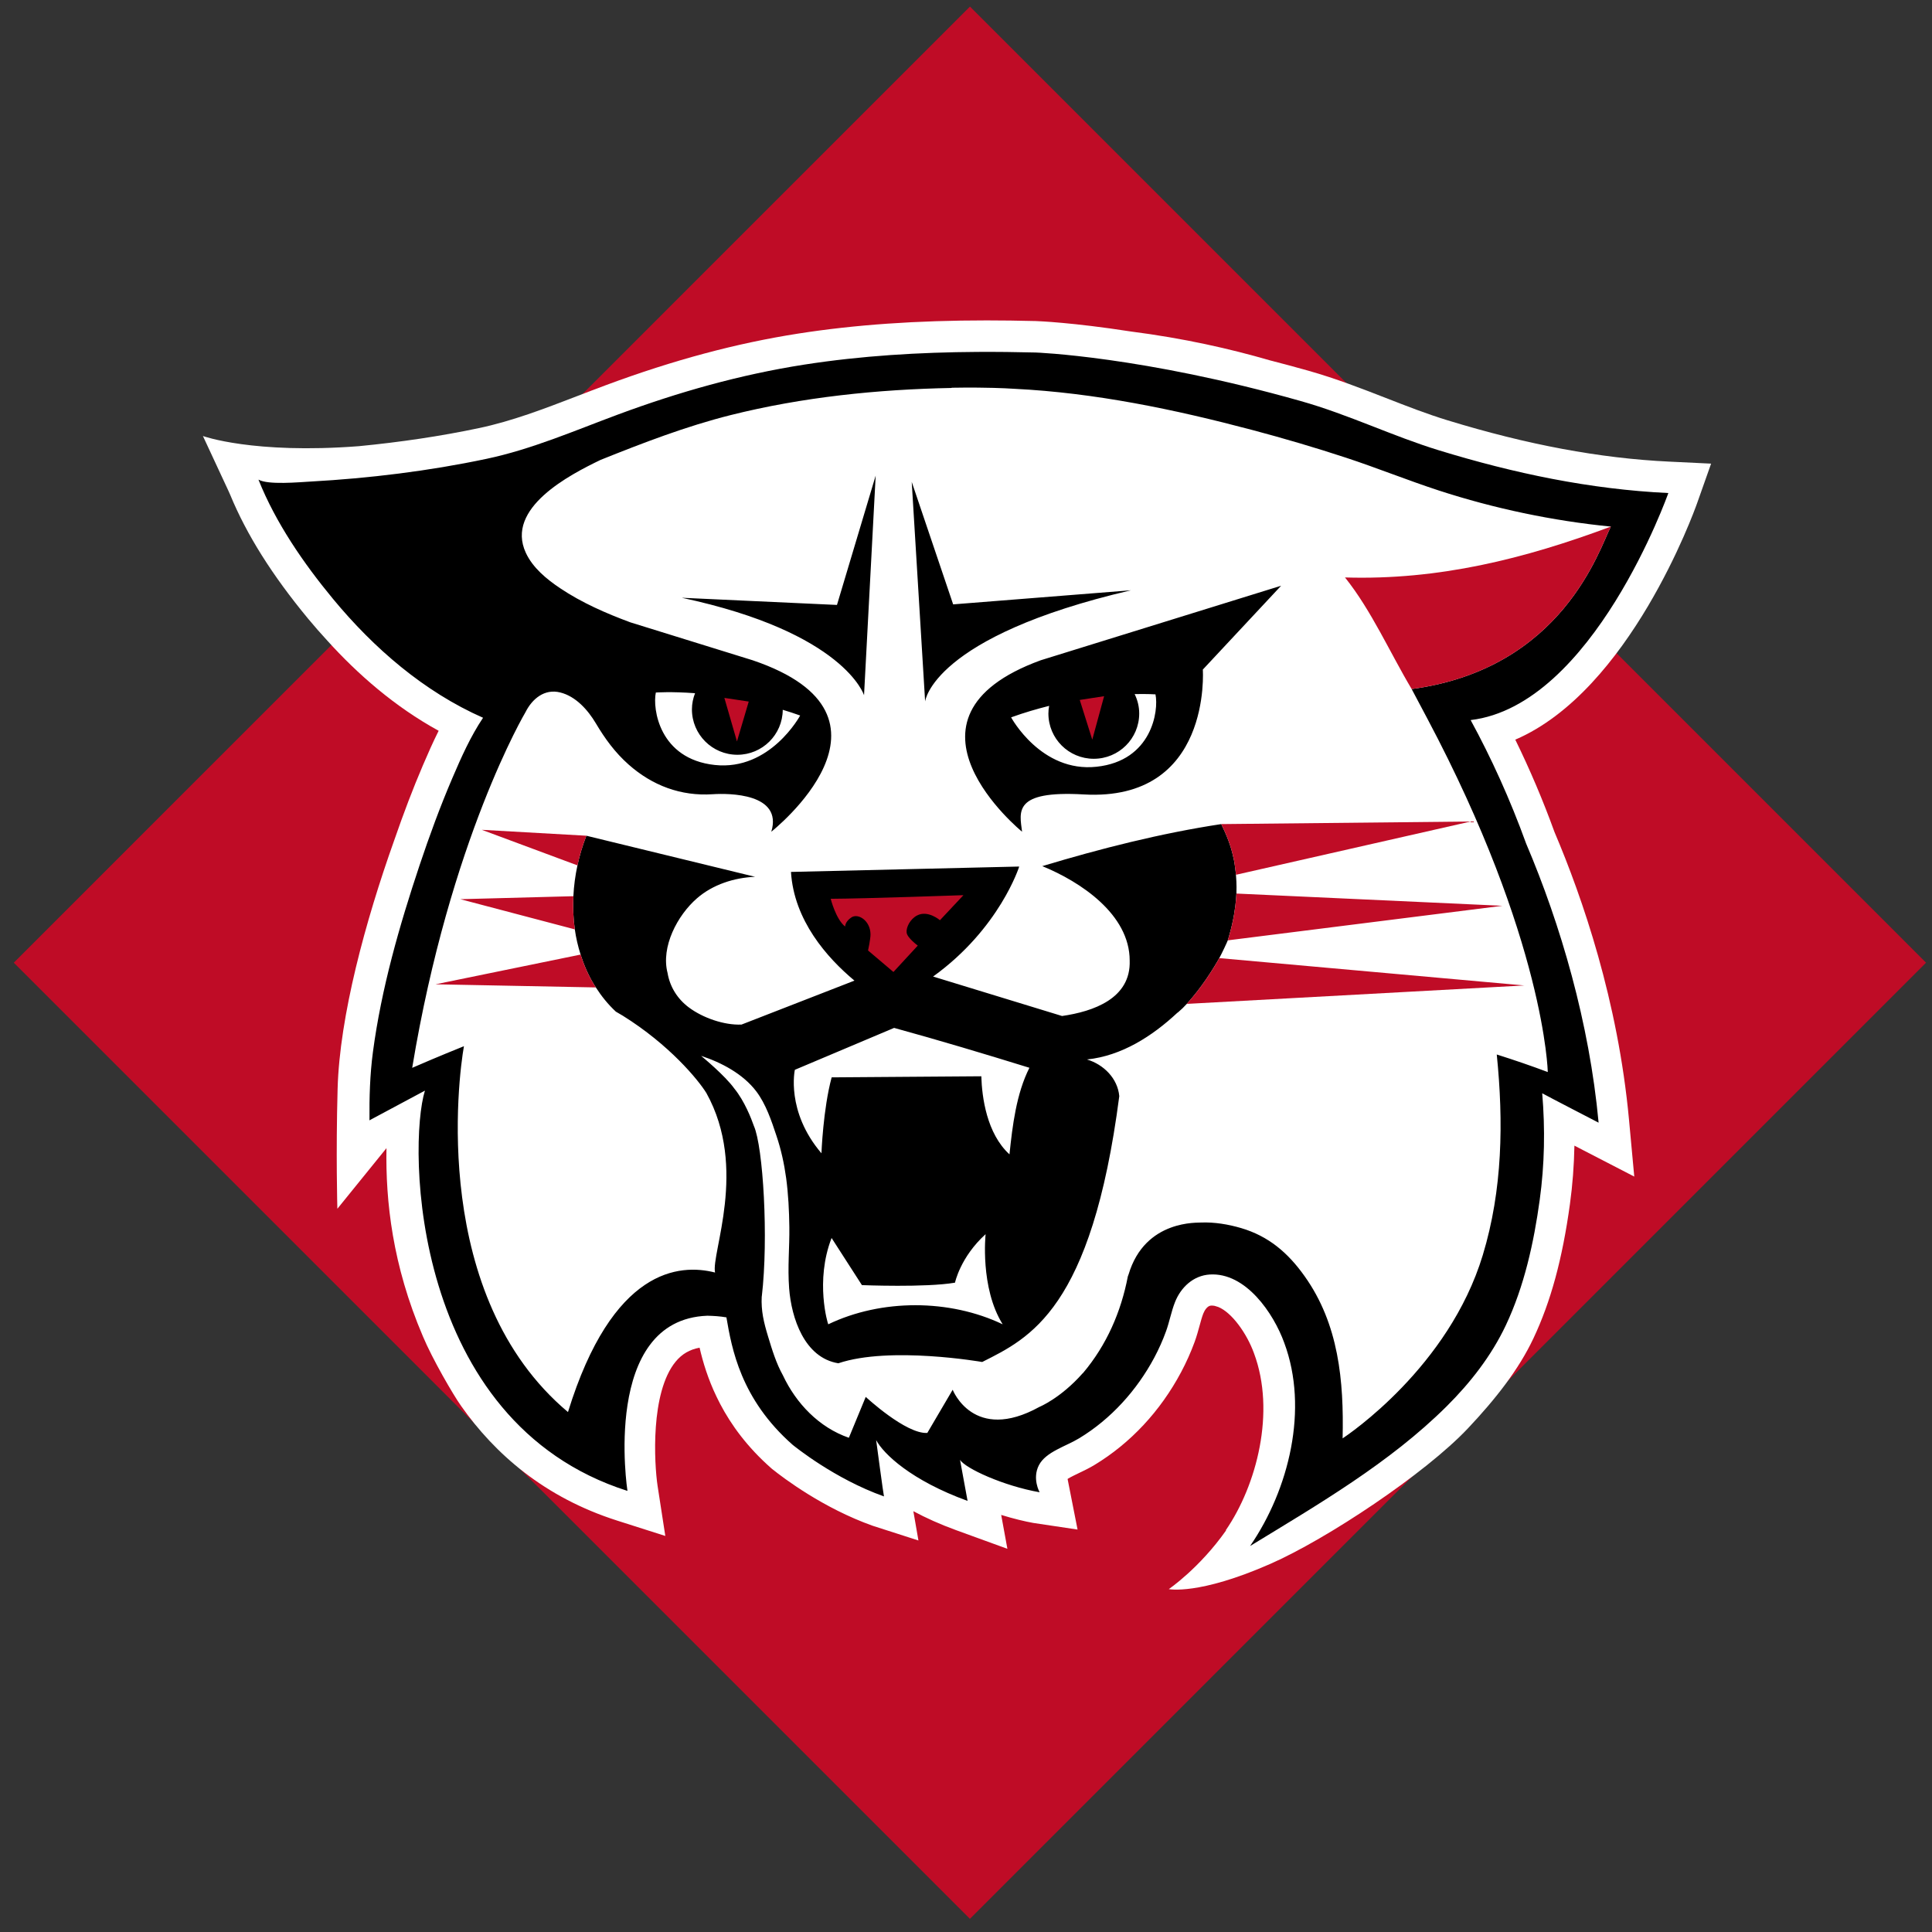<?xml version="1.0" encoding="UTF-8" standalone="no"?>
<svg width="250px" height="250px" viewBox="0 0 250 250" version="1.1" xmlns="http://www.w3.org/2000/svg" xmlns:xlink="http://www.w3.org/1999/xlink">
    <rect x="0" y="0" width="250" height="250" fill="#333333" stroke="none"/>
    <!-- Generator: Sketch 47.1 (45422) - http://www.bohemiancoding.com/sketch -->
    <title>DAVID</title>
    <desc>Created with Sketch.</desc>
    <defs></defs>
    <g id="Page-1" stroke="none" stroke-width="1" fill="none" fill-rule="evenodd">
        <g id="DAVID" fill-rule="nonzero">
            <g id="Davidson_Wildcats_logo">
                <g id="Group" transform="translate(125.211, 125) scale(-1, 1) rotate(-180) translate(-125.211, -125) translate(0.871, 0.66)">
                    <g id="Shape">
                        <polygon fill="#BF0C26" points="124.637 248.482 0.913 124.769 124.637 1.045 248.36 124.769 124.648 248.482 124.646 248.482"></polygon>
                        <path d="M218.728,184.21 L220.545,189.346 L215.102,189.607 C206.17,190.034 196.787,191.785 186.421,194.959 C183.756,195.776 181.184,196.778 178.464,197.839 C175.278,199.079 171.986,200.363 168.435,201.369 C166.729,201.851 165.074,202.295 163.463,202.708 C158.287,204.211 152.35,205.561 145.414,206.451 C137.947,207.612 133.48,207.785 133.156,207.796 C130.946,207.852 128.822,207.88 126.807,207.88 C117.75,207.88 109.779,207.323 102.436,206.177 C94.419,204.926 86.298,202.752 77.61,199.529 C76.369,199.069 75.132,198.594 73.896,198.117 C69.535,196.439 65.415,194.853 61.109,193.944 C56.167,192.902 50.956,192.126 45.566,191.605 C31.895,190.555 25.388,192.918 25.388,192.918 L28.71,185.778 C28.739,185.711 28.811,185.546 28.918,185.309 C31.037,180.173 34.33,174.926 38.992,169.288 C39.811,168.298 40.646,167.355 41.49,166.435 C45.394,162.119 50.19,157.903 55.89,154.777 C55.138,153.275 54.471,151.754 53.839,150.277 C52.578,147.332 51.363,144.14 50.143,140.612 C46.406,130.127 43.075,117.846 42.816,108.468 C42.581,100.024 42.785,92.927 42.785,92.927 L49.137,100.769 C49.015,93.921 49.911,85.626 53.853,76.417 C55.056,73.53 57.782,68.828 58.8,67.404 C63.17,61.198 69.583,55.575 78.989,52.576 L85.22,50.589 L84.222,57.054 C83.783,59.958 83.269,69.167 86.569,73.157 C87.379,74.135 88.376,74.717 89.656,74.95 C90.089,73.072 90.745,70.9 91.852,68.601 C91.906,68.485 91.967,68.368 92.025,68.254 C92.119,68.063 92.213,67.873 92.313,67.68 C93.742,64.955 95.821,62.09 98.921,59.358 L98.996,59.291 L99.076,59.228 C100.515,58.075 105.656,54.18 112.054,51.906 L117.974,50.003 L117.316,53.793 C118.928,52.928 120.761,52.097 122.843,51.34 L129.485,48.925 L128.683,53.31 C130.285,52.815 131.774,52.461 132.847,52.271 L138.565,51.416 L137.276,57.954 C137.293,57.972 137.311,57.986 137.328,58.002 C137.727,58.241 138.313,58.522 138.747,58.73 C139.408,59.047 140.091,59.373 140.77,59.785 C145.413,62.595 149.283,66.744 151.966,71.789 C152.638,73.053 153.225,74.366 153.713,75.694 C153.982,76.435 154.179,77.154 154.353,77.792 C154.513,78.377 154.663,78.933 154.838,79.375 C155.019,79.829 155.384,80.369 155.826,80.396 C155.863,80.398 155.9,80.398 155.938,80.398 C156.059,80.398 156.18,80.387 156.304,80.362 C156.465,80.321 156.614,80.268 156.766,80.22 C158.523,79.513 160.468,76.795 161.395,74.229 C164.221,66.657 161.748,57.154 157.751,51.337 L157.784,51.306 C154.349,46.419 150.371,43.71 150.371,43.71 C150.371,43.71 154.226,42.894 163.513,46.976 C170.829,50.191 183.528,58.63 189.071,64.503 C192.672,68.32 195.644,72.113 197.544,76.136 C199.8,80.908 201.304,86.435 202.278,93.531 C202.617,95.998 202.809,98.526 202.858,101.095 C203.38,100.823 203.798,100.607 204.025,100.49 L210.602,97.092 L209.92,104.463 C208.497,119.824 203.901,133.162 200.278,141.68 C198.801,145.756 197.101,149.758 195.206,153.63 C209.997,159.981 218.341,183.117 218.728,184.21" fill="#FFFFFF"></path>
                        <path d="M125.618,49.291 C118.101,49.337 110.574,49.785 103.162,50.941 C94.923,52.227 86.928,54.489 79.121,57.384 C73.481,59.476 67.955,61.889 62.047,63.135 C54.6,64.706 46.933,65.645 39.335,66.066 C37.834,66.15 33.787,66.527 32.585,65.817 C32.585,65.817 32.596,65.839 32.6,65.852 C32.597,65.849 32.589,65.849 32.585,65.846 C34.809,71.415 38.417,76.651 42.216,81.246 C47.504,87.64 53.995,93.261 61.636,96.632 C60.014,99.053 58.807,101.764 57.666,104.432 C56.082,108.129 54.695,111.914 53.419,115.726 C50.8,123.569 48.478,131.668 47.386,139.881 C46.996,142.821 46.912,145.77 46.94,148.727 L46.94,148.754 L46.978,148.701 L54.116,144.881 C51.898,151.949 52.279,187.742 80.321,196.676 C80.321,196.676 76.905,174.529 90.654,174.009 C91.446,174.027 92.247,174.071 93.127,174.22 C93.814,178.226 94.958,184.784 101.701,190.717 C101.992,190.946 107.124,195.118 113.515,197.389 C113.471,197.363 112.502,190.101 112.502,190.101 C113.453,191.888 117.036,195.321 124.333,197.97 L123.356,192.654 C124.034,193.763 128.99,196.034 133.655,196.852 C133.655,196.852 132.669,195.092 133.559,193.358 C134.456,191.615 137.027,190.928 138.779,189.863 C142.881,187.381 146.243,183.648 148.497,179.423 C149.078,178.331 149.588,177.196 150.011,176.025 C150.46,174.793 150.689,173.472 151.173,172.249 C151.93,170.33 153.55,168.807 155.671,168.675 C160.328,168.384 163.928,173.692 165.31,177.513 C168.497,186.06 165.926,196.483 160.891,203.807 C169.712,198.419 178.928,193.076 186.323,185.734 C189.404,182.671 192.115,179.194 193.981,175.25 C196.367,170.198 197.608,164.546 198.365,159.036 C198.999,154.44 199.078,149.837 198.691,145.224 C199.43,145.638 205.988,149.027 205.988,149.027 C204.791,136.095 201.067,123.375 196.613,112.918 C194.527,107.161 192.088,101.808 189.43,96.932 C205.293,95.039 215.011,67.554 215.011,67.554 C204.853,67.068 195.037,65 185.337,62.029 C179.289,60.177 173.717,57.424 167.432,55.646 C146.921,49.84 133.118,49.368 133.118,49.368 C130.627,49.305 128.118,49.276 125.618,49.291 L125.618,49.291 Z M125.671,53.911 C128.664,53.937 130.39,54.065 130.39,54.065 C140.794,54.575 151.129,56.732 161.182,59.396 C165.257,60.478 169.316,61.67 173.33,62.991 C177.344,64.313 181.27,65.903 185.284,67.215 C192.467,69.558 200.064,71.155 207.573,71.895 C206.076,74.808 201.349,90.279 181.798,92.918 L183.796,96.685 C199.06,125.444 199.412,142.477 199.412,142.477 C197.256,141.668 195.046,140.911 192.81,140.206 C193.691,148.93 193.567,157.715 190.997,166.175 C186.604,180.664 173.585,189.396 172.863,189.881 C173.03,182.433 172.37,175.101 167.934,168.877 C165.803,165.875 163.286,163.71 159.712,162.662 C158.057,162.178 156.27,161.879 154.536,161.949 C154.298,162.011 147.3,161.474 145.161,168.683 C145.125,168.763 145.099,168.833 145.073,168.912 C144.192,173.516 142.317,177.812 139.289,181.404 C139.263,181.421 139.245,181.448 139.219,181.465 C136.358,184.696 133.629,185.805 133.629,185.805 C125.099,190.523 122.405,183.587 122.405,183.587 L119.122,189.176 C116.349,189.344 111.155,184.511 111.155,184.511 L108.972,189.801 C105.125,188.472 102.15,185.365 100.442,181.729 C99.562,180.154 99.025,178.375 98.506,176.659 C97.969,174.881 97.599,173.384 97.696,171.509 L97.705,171.518 C98.594,163.948 97.872,152.125 96.684,149.458 C96.349,148.507 95.486,146.254 94.148,144.608 C92.925,142.909 90.029,140.532 89.853,140.382 C92.493,141.245 95.284,142.724 96.992,144.977 C98.233,146.615 98.955,148.771 99.597,150.708 C100.196,152.486 100.601,154.326 100.856,156.192 C101.138,158.296 101.243,160.418 101.27,162.539 C101.305,165.171 101.032,167.68 101.243,170.47 C101.534,174.282 103.206,179.449 107.608,180.162 C114.289,177.909 126.226,179.995 126.226,179.995 C132.37,176.896 140.372,173.226 143.963,145.594 C143.752,143.287 141.93,141.492 139.782,140.849 C144.272,140.382 148.224,137.838 151.463,134.819 L151.587,134.731 C151.983,134.396 152.353,134.036 152.696,133.657 C154.571,131.588 156.032,129.282 156.904,127.733 C157.203,127.196 157.925,125.664 158.004,125.435 C158.074,125.198 158.136,124.977 158.206,124.749 C158.761,122.821 158.99,121.131 159.069,120.136 C159.078,120.101 159.078,120.065 159.078,120.03 C159.096,119.749 159.113,119.52 159.122,119.379 C159.166,118.155 159.087,117.293 159.06,116.932 C159.043,116.694 159.007,116.474 158.981,116.245 C158.937,115.867 158.884,115.497 158.823,115.154 C158.805,115.039 158.779,114.933 158.752,114.828 C158.409,113.173 157.854,111.826 157.159,110.391 C149.324,111.58 141.578,113.551 133.999,115.831 C138.937,117.847 145.31,122.064 145.31,128.05 C145.478,132.97 140.592,134.643 136.56,135.224 L119.87,130.118 C128.488,123.912 131.015,115.884 131.015,115.884 L101.481,116.58 C101.868,122.847 106.129,127.671 109.694,130.646 L95.081,136.333 C92.819,136.43 90.055,135.462 88.242,134.097 C86.799,133.014 85.814,131.456 85.514,129.669 C84.626,126.28 86.792,122.187 89.307,120.004 C91.358,118.208 94.148,117.319 96.842,117.213 L75.003,111.896 C74.987,111.94 74.973,111.984 74.957,112.029 C74.492,113.226 74.125,114.467 73.85,115.734 C73.567,117.046 73.389,118.384 73.324,119.722 C73.256,121.157 73.308,122.583 73.506,123.992 C73.664,125.109 73.919,126.21 74.257,127.275 C74.262,127.284 74.265,127.301 74.267,127.31 C74.706,128.683 75.29,130.004 76.044,131.236 C76.103,131.333 76.171,131.43 76.233,131.527 C76.234,131.527 76.235,131.536 76.238,131.536 C76.96,132.662 77.809,133.719 78.822,134.661 L79.723,135.189 C85.721,138.93 89.456,143.446 90.539,145.198 C95.944,154.951 91.12,165.955 91.657,168.419 C87.044,167.24 78.368,167.865 72.625,186.474 C54.78,171.483 58.433,143.173 59.163,139.132 C55.945,140.426 53.458,141.5 52.467,141.932 C57.359,112.345 67.131,95.902 67.131,95.902 C68.002,94.168 69.595,92.847 71.624,93.358 C73.64,93.859 75.206,95.629 76.228,97.345 C77.414,99.344 78.708,101.122 80.464,102.68 C83.53,105.4 87.235,106.8 91.34,106.527 C93.453,106.386 100.434,106.404 98.937,111.377 C98.937,111.377 117.881,96.43 96.525,89.193 L80.701,84.286 C77.55,83.119 74.406,81.747 71.606,79.867 C69.86,78.696 68.074,77.235 67.17,75.286 C64.489,69.499 72.849,65.188 76.841,63.265 C82.327,61.065 87.932,58.906 93.673,57.467 C102.969,55.135 112.713,54.139 122.273,53.955 L122.273,53.928 C123.541,53.904 124.676,53.903 125.671,53.911 L125.671,53.911 Z M112.441,65.296 L107.432,82.032 L87.353,81.105 C108.444,85.602 110.935,93.719 110.935,93.719 L112.441,65.296 L112.441,65.296 Z M117.106,66.109 L118.84,94.52 C118.84,94.52 119.729,86.139 145.478,80.136 L122.467,81.96 L117.106,66.109 Z M164.905,79.548 L133.796,89.193 C113.303,96.668 131.384,111.377 131.384,111.377 C131.067,108.807 130.178,106.025 139.342,106.553 C155.979,107.521 154.773,90.398 154.773,90.398 L164.905,79.548 L164.905,79.548 Z M85.364,93.323 C86.243,93.314 87.512,93.34 89.069,93.455 C88.814,94.106 88.664,94.81 88.664,95.55 C88.664,98.789 91.296,101.421 94.544,101.421 C97.775,101.421 100.398,98.815 100.416,95.602 C101.164,95.823 101.904,96.069 102.669,96.342 C102.669,96.342 98.805,103.516 91.622,102.742 C84.436,101.967 83.555,95.462 83.993,93.367 C83.993,93.367 84.484,93.331 85.364,93.323 L85.364,93.323 Z M145.953,93.569 C147.643,93.534 148.647,93.604 148.647,93.604 C149.087,95.699 148.198,102.205 141.023,102.97 C133.84,103.754 129.967,96.58 129.967,96.58 C131.666,95.963 133.312,95.488 134.888,95.092 C134.826,95.418 134.791,95.743 134.791,96.078 C134.791,99.326 137.423,101.94 140.662,101.94 C143.911,101.94 146.543,99.326 146.543,96.078 C146.543,95.171 146.323,94.335 145.953,93.569 L145.953,93.569 Z M114.826,136.764 C120.698,138.375 126.525,140.127 132.335,141.923 C130.645,145.259 130.134,149.44 129.756,153.129 C126.807,150.435 126.191,145.726 126.111,143.023 L106.745,143.164 C105.636,147.257 105.425,152.988 105.425,152.988 C100.786,147.557 101.983,142.187 101.983,142.187 L114.826,136.764 Z M126.666,163.455 C126.666,163.455 125.918,170.382 128.875,175.118 C122,171.835 113.18,171.817 106.305,175.118 C106.261,175.101 104.562,169.546 106.736,163.948 L110.662,170.048 C110.662,170.048 118.937,170.382 122.705,169.731 C122.705,169.731 123.391,166.421 126.666,163.455 L126.666,163.455 Z" fill="#000000" transform="translate(123.798, 126.547) scale(-1, 1) rotate(-180) translate(-123.798, -126.547) "></path>
                        <path d="M207.573,119.437 C196.358,123.623 185.266,126.387 173.171,126.018 C176.604,130.312 178.972,135.726 181.798,140.46 C201.349,137.82 206.076,122.349 207.573,119.437 Z M142,141.384 L138.849,141.868 L140.469,147.009 L142,141.384 Z M92.863,141.604 L94.492,147.238 L96.015,142.079 L92.863,141.604 Z M189.439,157.599 L157.159,157.933 C157.854,159.368 158.409,160.715 158.752,162.37 C158.779,162.475 158.805,162.581 158.823,162.687 C158.884,163.039 158.937,163.408 158.981,163.787 C158.999,163.91 159.025,164.025 159.034,164.148 C159.051,164.254 159.051,164.359 159.06,164.474 C159.06,164.474 159.06,164.482 159.069,164.491 L189.439,157.599 L189.439,157.599 Z M61.472,158.673 L73.852,163.276 C74.126,162.009 74.493,160.768 74.959,159.57 C74.975,159.526 74.989,159.482 75.005,159.438 L61.472,158.673 Z M159.122,166.921 C159.113,167.062 159.096,167.29 159.078,167.572 C159.078,167.607 159.078,167.643 159.069,167.678 C158.99,168.673 158.761,170.363 158.206,172.29 C158.136,172.537 158.074,172.766 158.004,172.977 L193.541,168.505 L159.122,166.921 L159.122,166.921 Z M123.796,167.132 C123.796,167.132 110.988,167.581 106.622,167.599 C106.622,167.599 107.282,170.239 108.488,171.19 C108.488,171.19 108.462,170.556 109.324,169.993 C110.196,169.447 111.754,170.433 111.772,172.194 C111.78,172.801 111.455,174.289 111.455,174.289 L114.738,177.07 L117.89,173.655 C117.89,173.655 116.525,172.66 116.446,171.974 C116.367,171.287 116.912,170.213 117.801,169.755 C119.201,169.025 120.759,170.371 120.759,170.371 L123.796,167.132 L123.796,167.132 Z M73.324,167.264 L58.691,167.651 L73.493,171.551 C73.498,171.542 73.5,171.542 73.506,171.533 C73.308,170.125 73.256,168.699 73.324,167.264 Z M74.257,174.817 L55.483,178.664 L76.233,179.069 C76.171,178.972 76.103,178.875 76.044,178.778 C75.29,177.546 74.706,176.225 74.267,174.852 C74.265,174.843 74.262,174.826 74.257,174.817 Z M156.904,175.275 C156.032,176.824 154.571,179.13 152.696,181.199 L196.367,178.813 L156.904,175.275 L156.904,175.275 Z" fill="#BF0C26" transform="translate(131.528, 150.318) scale(-1, 1) rotate(-180) translate(-131.528, -150.318) "></path>
                    </g>
                </g>
            </g>
        </g>
    </g>
</svg>